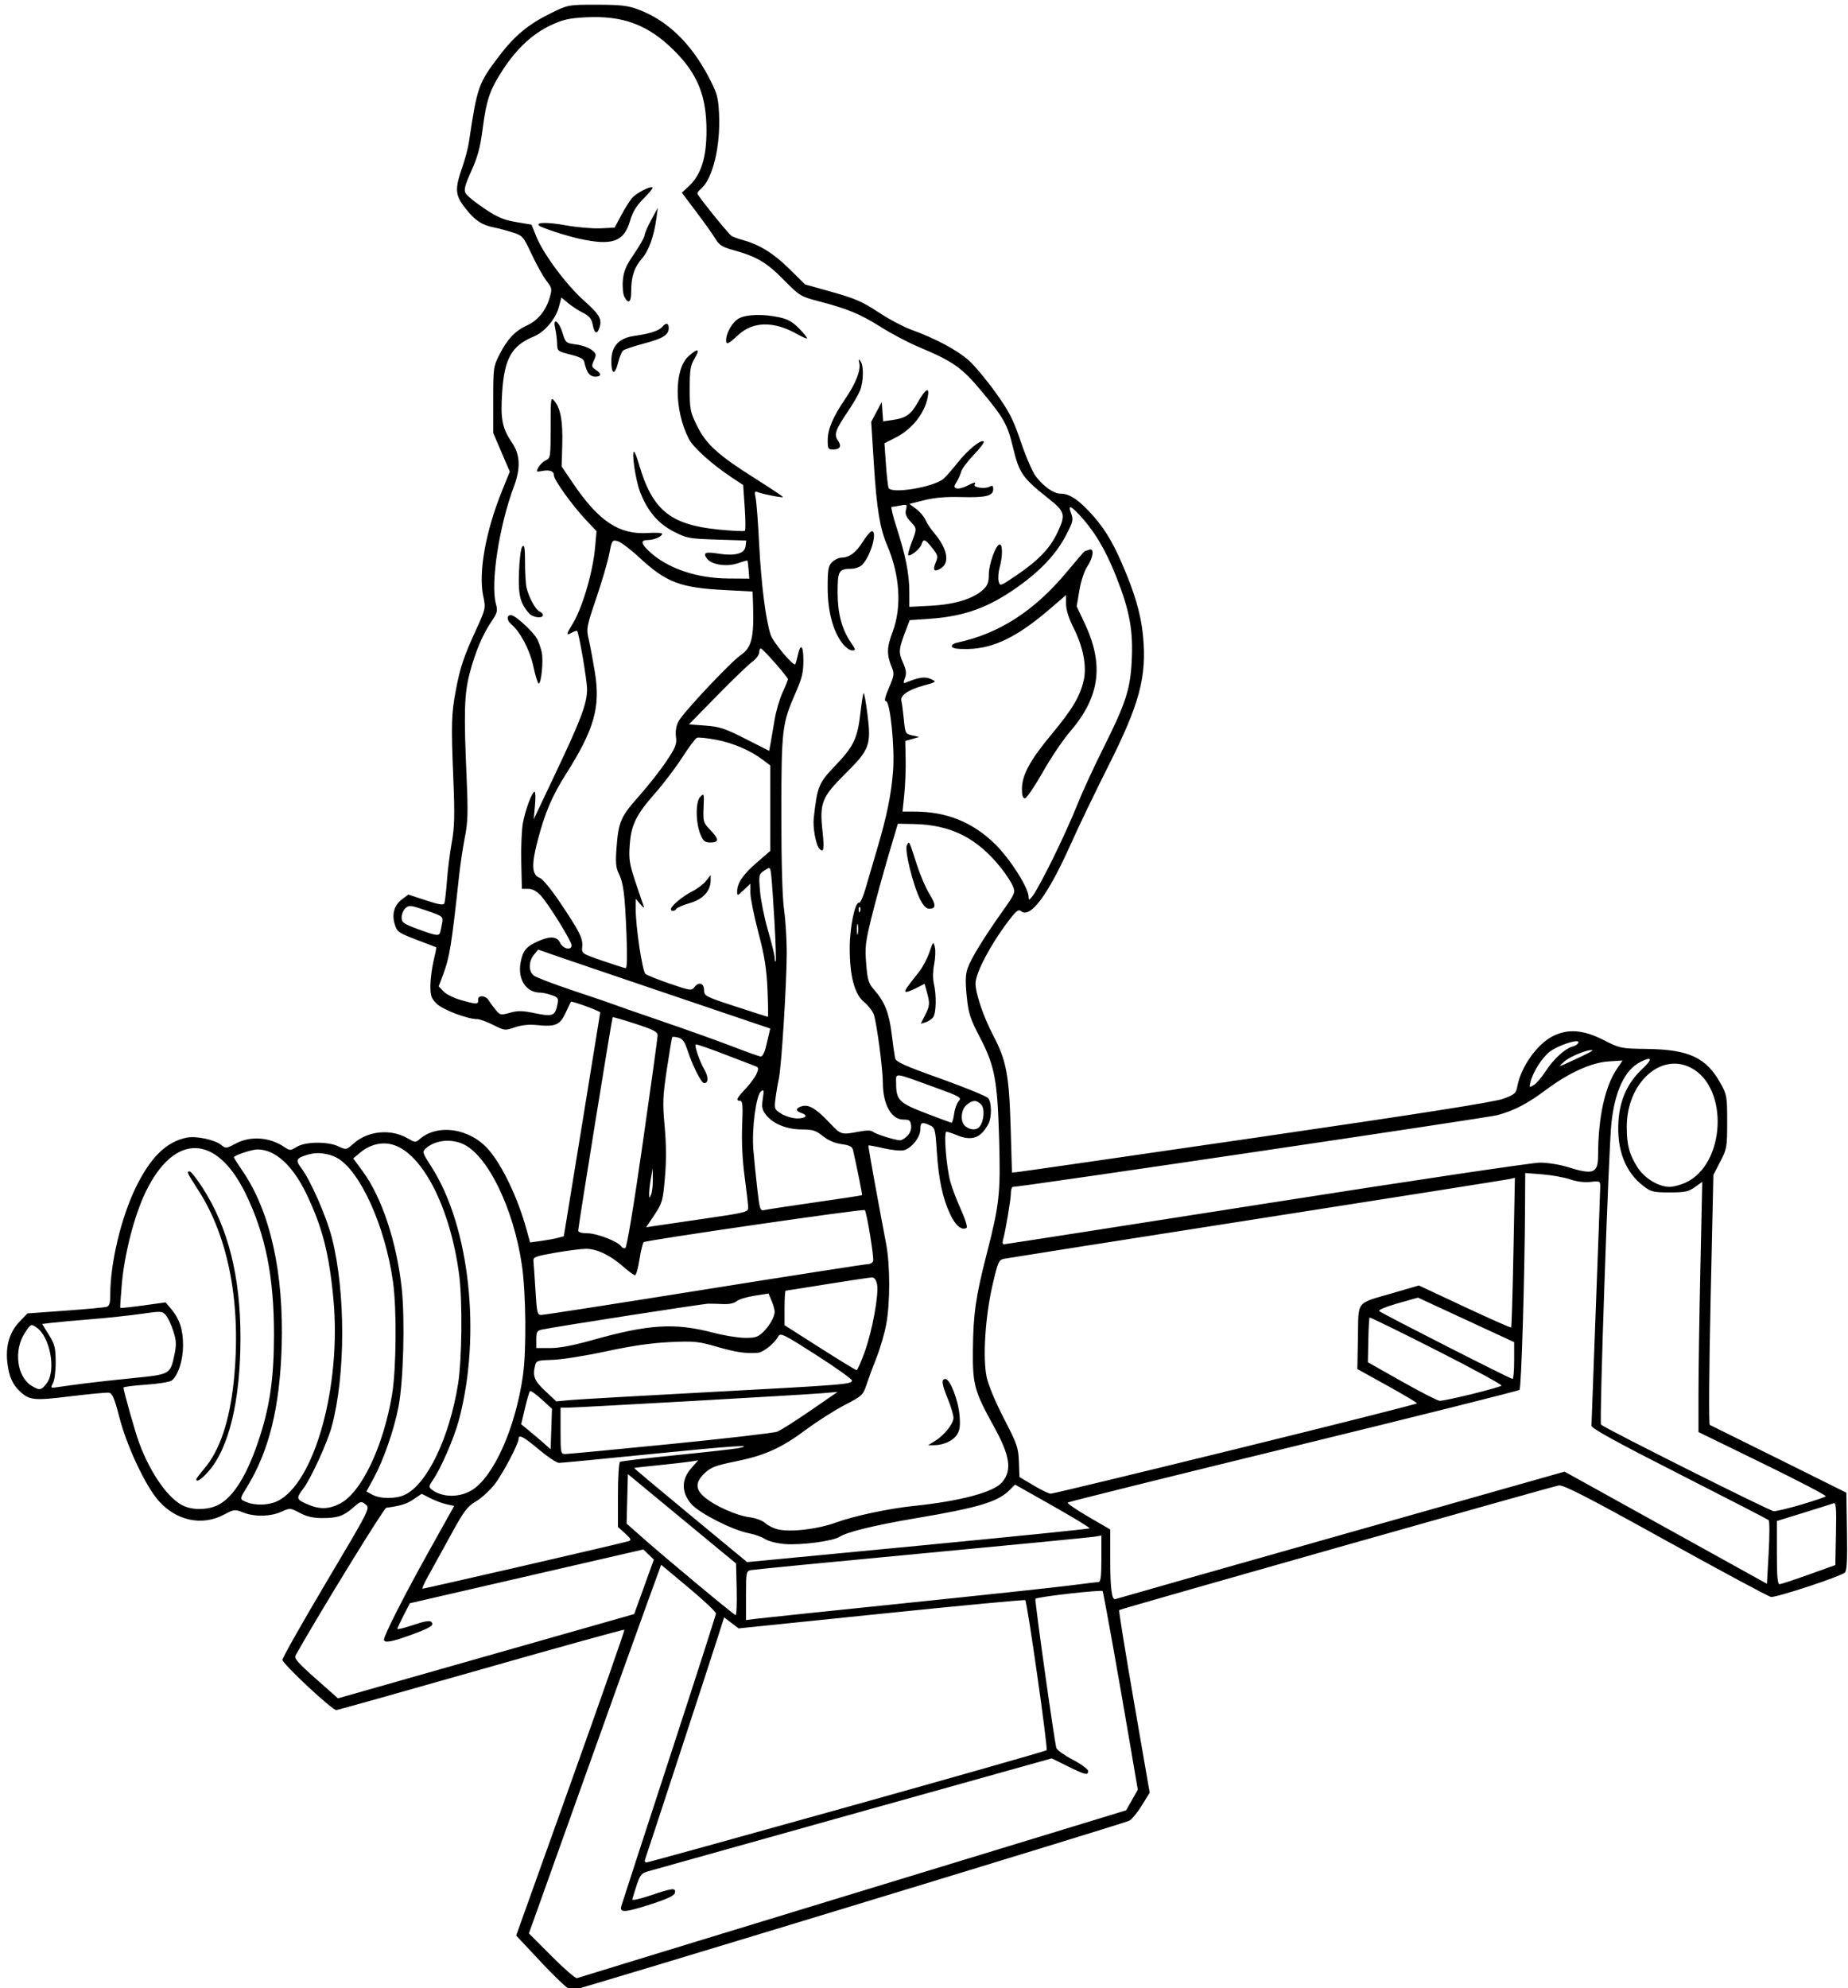 <svg xmlns="http://www.w3.org/2000/svg" xmlns:svg="http://www.w3.org/2000/svg" id="svg2" width="837.176" height="900.604" version="1.1"><g id="layer1" transform="translate(-2570.217,287.237)"><path style="fill:#000" id="path2994" d="m 2815.731,601.925 -11.68,-12.449 24.713,-69.061 c 13.592,-37.983 24.53,-69.242 24.306,-69.463 -0.224,-0.221 -29.432,7.869 -64.907,17.978 -35.475,10.109 -64.995,18.395 -65.6,18.412 -1.874,0.055 -24.401,-20.976 -24.392,-22.772 0.01,-0.933 8.962,-16.771 19.904,-35.196 19.781,-33.308 19.883,-33.51 17.777,-35.166 -2.018,-1.587 -2.278,-1.526 -5.515,1.317 -4.48,3.933 -7.14,4.849 -14.091,4.849 -4.134,0 -7.042,-0.665 -10.185,-2.33 -4.348,-2.304 -4.445,-2.31 -8.399,-0.526 -4.942,2.229 -12.207,2.358 -17.333,0.307 -3.722,-1.489 -4.061,-1.45 -8.669,1 -9.903,5.265 -21.596,2.782 -29.59,-6.284 -5.937,-6.733 -14.339,-24.578 -17.733,-37.666 -2.294,-8.843 -3.228,-11.056 -4.764,-11.284 -1.051,-0.156 -8.886,0.575 -17.411,1.625 -16.462,2.027 -18.563,1.829 -22.845,-2.158 -3.44,-3.203 -5.036,-6.819 -5.771,-13.078 -0.883,-7.51 1.022,-13.91 5.534,-18.59 l 3.583,-3.717 17,-1.229 c 9.35,-0.676 17.788,-1.449 18.75,-1.716 1.378,-0.384 1.751,-1.589 1.756,-5.67 0.016,-14.154 4.869,-34.585 11.445,-48.183 6.729,-13.913 14.036,-21.065 23.334,-22.838 4.207,-0.802 12.549,0.978 15.399,3.286 2.135,1.729 2.353,1.71 6.66,-0.58 6.738,-3.583 15.436,-2.938 22.155,1.642 2.367,1.613 2.659,1.606 5.5,-0.148 3.897,-2.406 14.061,-2.516 18.906,-0.206 3.455,1.648 3.492,1.64 7.021,-1.458 6.458,-5.67 16.858,-6.588 24.375,-2.153 3.085,1.82 3.626,1.877 5.111,0.533 8.201,-7.422 23.122,-5.198 31.603,4.71 6.294,7.353 13.195,21.922 17.072,36.042 l 1.601,5.831 4.962,-0.682 c 2.729,-0.375 6.169,-1.005 7.644,-1.4 l 2.682,-0.717 8.231,-50.431 c 4.527,-27.737 8.245,-50.66 8.261,-50.94 0.036,-0.613 -12.992,-5.366 -13.297,-4.851 -0.117,0.198 -1.206,2.486 -2.418,5.085 -2.548,5.46 -4.593,6.33 -12.87,5.476 -3.648,-0.376 -6.954,-0.044 -10.047,1.01 -4.502,1.534 -4.731,1.509 -9.824,-1.07 -2.868,-1.452 -6.134,-2.64 -7.259,-2.64 -4.463,0 -15.681,-4.272 -18.425,-7.016 -2.413,-2.412 -2.825,-3.617 -2.795,-8.157 0.02,-2.93 0.676,-8.008 1.458,-11.285 0.782,-3.277 1.329,-6.007 1.214,-6.067 -0.115,-0.06 -4.147,-1.606 -8.961,-3.436 -8.261,-3.14 -8.816,-3.537 -9.873,-7.064 -1.406,-4.692 -0.208,-8.636 3.455,-11.37 l 2.703,-2.018 7.92,2.596 c 6.209,2.036 8.029,2.311 8.427,1.276 0.279,-0.726 0.797,-5.289 1.152,-10.139 0.355,-4.85 1.337,-12.644 2.184,-17.319 1.264,-6.979 1.39,-12.168 0.703,-29 -1.012,-24.807 -0.89,-29.109 1.128,-39.884 1.947,-10.397 3.485,-15.005 9.136,-27.373 4.441,-9.72 4.454,-9.779 3.271,-15.475 -2.21,-10.646 1.119,-29.215 8.516,-47.505 l 3.534,-8.737 -3.751,-8.763 -3.751,-8.763 0,-15 c 0,-14.49 0.096,-15.187 2.822,-20.5 3.626,-7.067 7.131,-10.788 12.405,-13.167 4.947,-2.231 8.579,-6.646 10.322,-12.546 1.177,-3.985 1.097,-4.407 -1.49,-7.798 -1.504,-1.972 -4.501,-7.354 -6.66,-11.961 -3.797,-8.102 -4.08,-8.426 -8.663,-9.882 -2.606,-0.828 -6.313,-1.817 -8.238,-2.197 -5.611,-1.107 -8.723,-3.158 -12.995,-8.563 -4.779,-6.046 -5.006,-8.643 -1.611,-18.463 1.316,-3.808 2.695,-8.949 3.063,-11.424 3.778,-25.386 4.285,-26.832 13.759,-39.281 7.062,-9.28 13.334,-14.447 23.643,-19.477 7.636,-3.727 7.652,-3.729 20.642,-3.714 10.789,0.013 13.966,0.377 18.679,2.143 13.179,4.938 23.898,15.239 31.987,30.74 3.794,7.271 4.264,8.951 4.639,16.616 0.717,14.618 -2.889,29.478 -8.227,33.908 -0.868,0.72 -1.578,1.675 -1.578,2.121 0,0.881 13.763,17.966 15.462,19.194 0.571,0.413 2.838,1.241 5.038,1.841 7.583,2.067 14.021,6.051 21.13,13.075 l 7.13,7.045 12.37,3.479 c 10.333,2.906 13.762,4.403 20.821,9.091 4.648,3.087 11.398,6.675 15,7.972 10.791,3.888 20.861,9.271 26.025,13.915 2.677,2.407 8.155,8.979 12.173,14.604 6.205,8.687 7.922,12.047 11.392,22.3 2.248,6.64 5.27,13.624 6.716,15.52 3.592,4.709 8.143,7.908 11.252,7.908 3.762,0 7.378,2.201 12.6,7.672 6.476,6.784 10.516,13.117 15.109,23.688 5.953,13.701 8.708,23.146 9.666,33.14 1.761,18.365 -1.544,30.701 -15.803,59 -5.82,11.55 -13.483,27.491 -17.029,35.424 -10.207,22.834 -18.246,33.65 -22.43,30.178 -1.179,-0.978 -2.227,-0.152 -5.841,4.603 -7.986,10.507 -14.782,23.441 -14.782,28.134 0,4.57 3.588,15.114 8.03,23.596 5.942,11.348 7.18,17.883 7.872,41.565 l 0.599,20.5 2.5,-0.229 c 1.375,-0.126 50.2,-7.176 108.5,-15.666 74.807,-10.894 107.661,-16.06 111.645,-17.554 5.155,-1.933 5.704,-2.435 6.332,-5.779 1.62,-8.637 8.871,-18.873 15.929,-22.488 6.856,-3.511 13.847,-3.012 23.018,1.643 7.602,3.859 7.839,3.907 19.885,4.079 18.935,0.27 26.751,3.948 33.224,15.634 2.828,5.106 2.968,5.924 2.968,17.359 0,11.486 -0.134,12.258 -3.125,18.034 l -3.125,6.034 -1.25,56.424 c -0.71,32.069 -0.872,56.589 -0.375,56.805 0.481,0.209 14.6,7.203 31.375,15.542 l 30.5,15.161 0.273,17.609 c 0.206,13.326 -0.037,17.854 -1,18.617 -2.424,1.919 -31.282,11.406 -33.445,10.995 -1.195,-0.227 -22.698,-11.781 -47.785,-25.675 -35.718,-19.782 -46.201,-25.166 -48.327,-24.822 -3.084,0.499 -198.48,55.884 -199.151,56.449 -0.24,0.202 2.772,18.894 6.694,41.538 l 7.13,41.17 -3.66,5.93 c -2.013,3.262 -4.575,6.331 -5.694,6.82 -3.873,1.695 -250.888,76.87 -252.584,76.87 -0.936,0 -6.959,-5.602 -13.382,-12.449 z m 140.833,-31.392 123.801,-37.781 2.644,-4.66 2.644,-4.66 -2.845,-16.779 c -5.754,-33.934 -12.647,-72.474 -13.091,-73.192 -0.452,-0.731 -29.553,2.579 -30.436,3.461 -0.433,0.433 8.503,64.118 9.485,67.595 0.255,0.904 3.599,3.291 7.431,5.305 3.832,2.013 6.966,4.311 6.966,5.106 0,2.108 -1.171,1.837 -9.233,-2.131 l -7.266,-3.577 -88,24.6 c -48.4,13.53 -90.327,25.267 -93.171,26.082 -5.54,1.587 -5.078,0.901 -8.842,13.136 -0.212,0.689 3.164,-0.026 8.265,-1.75 10.025,-3.389 11.517,-3.548 11.06,-1.178 -0.236,1.226 -3.276,2.696 -10.323,4.994 -12.247,3.993 -14.891,4.186 -13.967,1.019 0.361,-1.238 10.133,-31.265 21.716,-66.728 11.583,-35.463 21.106,-65.06 21.161,-65.772 0.055,-0.712 -5.509,-5.973 -12.366,-11.691 l -12.466,-10.397 -6.609,18.169 c -3.635,9.993 -17.114,47.559 -29.954,83.481 l -23.346,65.312 10.316,10.351 c 5.674,5.693 10.836,10.152 11.47,9.908 0.635,-0.244 56.865,-17.444 124.956,-38.224 z m -2.676,-39.25 c 49.376,-13.8 90.085,-25.388 90.464,-25.75 0.695,-0.665 -8.754,-67.057 -9.675,-67.978 -0.273,-0.273 -29.603,2.494 -65.18,6.147 l -64.684,6.643 -3.275,-2.498 -3.275,-2.498 -3.116,9.762 c -3.244,10.164 -31.943,97.822 -32.743,100.012 -0.251,0.688 0.03,1.25 0.625,1.25 0.595,0 41.481,-11.291 90.857,-25.091 z m -100.796,-86.169 4.429,-1.267 4.451,-12.333 4.451,-12.333 -2.38,-2.295 -2.38,-2.295 -52.875,12.178 -52.875,12.178 -2.828,5.464 c -1.556,3.005 -2.849,5.775 -2.875,6.155 -0.026,0.38 3.19,-0.411 7.146,-1.756 4.826,-1.641 7.525,-2.115 8.2,-1.44 1.542,1.542 -0.066,2.58 -9.212,5.945 -8.516,3.134 -12.182,3.775 -12.182,2.131 0,-1.945 9.355,-20.354 20.364,-40.071 l 11.446,-20.5 -3.421,-0.738 c -1.881,-0.406 -5.195,-1.643 -7.363,-2.749 l -3.942,-2.011 -3.643,2.472 c -3.157,2.142 -5.966,3.014 -12.396,3.847 -1.073,0.139 -29.925,47.08 -41.086,66.845 -0.764,1.352 0.958,3.347 9.129,10.574 l 10.07,8.907 62.67,-17.821 c 34.468,-9.802 64.663,-18.391 67.099,-19.088 z m 127.625,-6.245 c 34.68,-3.57 68.176,-7.167 74.436,-7.993 6.26,-0.826 11.973,-1.501 12.696,-1.501 1.002,0 1.314,-2.504 1.314,-10.545 l 0,-10.545 -3.25,0.541 c -1.788,0.297 -37,3.713 -78.25,7.591 -41.25,3.878 -76.013,7.263 -77.25,7.524 -2.169,0.457 -2.25,0.87 -2.25,11.548 l 0,11.075 4.75,-0.601 c 2.612,-0.33 33.124,-3.522 67.804,-7.093 z m -76.772,-6.207 -0.282,-11.713 -24.5,-20.242 -24.5,-20.242 -0.291,11.205 -0.291,11.205 6.202,5.5 c 11.018,9.771 42.355,35.857 43.161,35.93 0.43,0.039 0.655,-5.2 0.5,-11.642 z m 273.887,-24.671 101.169,-28.655 45.831,25.403 45.831,25.403 0.792,-14.042 c 0.435,-7.723 0.435,-14.368 0,-14.767 -0.435,-0.399 -18.679,-9.814 -40.542,-20.923 -28.498,-14.48 -39.746,-20.67 -39.735,-21.866 0.01,-0.918 0.901,-25.069 1.985,-53.669 1.084,-28.6 1.977,-53.182 1.985,-54.627 0.014,-2.517 -0.171,-2.606 -4.406,-2.129 -2.744,0.309 -6.252,-0.131 -9.25,-1.161 -2.656,-0.913 -8.317,-1.934 -12.579,-2.269 l -7.75,-0.61 -0.067,13.898 c -0.159,32.859 -1.671,83.532 -2.515,84.32 -0.505,0.471 -46.593,12.009 -102.418,25.639 -55.825,13.63 -101.83,25.057 -102.232,25.393 -0.403,0.336 3.76,3.219 9.25,6.408 l 9.982,5.797 0,12.795 c 0,14.034 0.68,19.378 2.386,18.736 0.613,-0.231 46.64,-13.314 102.283,-29.074 z m -369.834,13.869 c 25.116,-5.783 46.34,-10.765 47.165,-11.071 1.155,-0.428 0.753,-1.226 -1.75,-3.471 l -3.25,-2.915 0,-14.455 c 0,-7.95 0.423,-14.716 0.94,-15.036 0.517,-0.319 12.104,-1.702 25.75,-3.071 13.646,-1.37 26.16,-2.777 27.81,-3.128 8.366,-1.779 -2.909,-1.022 -39.205,2.632 -22.014,2.216 -40.903,4.03 -41.975,4.03 -1.072,0 -5.157,-2.7 -9.077,-6 -6.937,-5.839 -9.243,-7.08 -9.243,-4.972 0,2.332 -7.294,16.164 -10.989,20.838 -2.186,2.765 -5.981,6.203 -8.433,7.641 -3.905,2.288 -5.356,4.255 -11.662,15.803 -3.961,7.254 -8.531,15.552 -10.155,18.44 -1.624,2.888 -2.646,5.25 -2.272,5.25 0.374,0 21.23,-4.732 46.346,-10.515 z m 581.665,4.099 12,-4.306 0.278,-14.257 c 0.228,-11.659 0.032,-14.162 -1.075,-13.738 -0.745,0.286 -6.832,2.214 -13.528,4.285 l -12.175,3.765 0,14.333 c 0,10.829 0.306,14.319 1.25,14.278 0.688,-0.03 6.65,-1.993 13.25,-4.361 z m -403.644,-13.03 c 42.546,-4.087 77.565,-7.641 77.82,-7.896 0.256,-0.256 -7.24,-4.821 -16.657,-10.146 l -17.121,-9.682 -2.498,2.499 c -5.33,5.33 -14.004,7.942 -42.104,12.679 -18.831,3.174 -31.461,6.242 -34.893,8.475 -3.001,1.952 -17.502,3.865 -24.839,3.276 -3.498,-0.281 -7.426,-1.276 -8.934,-2.264 -1.48,-0.97 -4.754,-2.148 -7.277,-2.62 -7.343,-1.372 -22.402,-9.005 -26.103,-13.232 -4.551,-5.197 -4.58,-11.058 -0.078,-16.185 l 3.172,-3.612 -3.422,0.551 c -1.882,0.303 -8.364,1.043 -14.406,1.645 -6.041,0.602 -11.069,1.179 -11.173,1.283 -0.104,0.104 11.364,9.727 25.484,21.385 14.12,11.658 25.673,21.214 25.673,21.236 0,0.022 34.81,-3.304 77.356,-7.392 z M 2949.01,402.37 c 8.124,-2.965 23.82,-6.308 35.153,-7.487 21.269,-2.212 36.289,-6.242 40.044,-10.744 4.605,-5.52 3.605,-11.977 -3.976,-25.668 -8.538,-15.419 -9.427,-18.684 -9.278,-34.04 0.161,-16.527 1.275,-24.329 6.222,-43.558 5.804,-22.564 6.351,-27.561 5.669,-51.767 -0.762,-27.016 -1.964,-33.474 -8.616,-46.276 -4.575,-8.806 -5.277,-10.984 -6.071,-18.834 -0.674,-6.665 -0.573,-9.818 0.404,-12.655 1.487,-4.315 7.232,-13.693 15.827,-25.834 5.659,-7.994 5.866,-8.499 4.671,-11.384 -0.688,-1.66 -2.991,-5.221 -5.119,-7.913 -10.983,-13.895 -22.828,-19.884 -39.962,-20.206 l -7.033,-0.132 -4.426,15 c -2.434,8.25 -5.813,20.621 -7.509,27.492 -2.725,11.042 -3.003,13.473 -2.397,20.945 0.601,7.406 1.049,8.867 3.612,11.786 4.757,5.418 6.757,10.434 7.923,19.874 0.605,4.896 1.3,9.858 1.545,11.027 0.369,1.762 3.899,3.361 20.707,9.379 11.144,3.99 20.825,7.958 21.513,8.817 1.556,1.944 1.628,8.578 0.125,11.496 -3.404,6.609 -7.566,8.094 -14.529,5.184 -1.975,-0.825 -4.026,-1.5 -4.558,-1.5 -1.322,0 -0.039,16.069 1.817,22.766 0.803,2.896 2.991,8.626 4.862,12.731 1.896,4.161 2.984,7.723 2.458,8.048 -2.159,1.334 -4.985,-0.978 -7.378,-6.036 -3.448,-7.288 -5.292,-15.929 -6.117,-28.658 -0.647,-9.976 -0.843,-10.718 -3.107,-11.75 -3.644,-1.66 -4.323,-1.374 -4.323,1.822 0,3.533 -4.018,8.613 -7.503,9.488 -1.38,0.346 -5.497,-0.063 -9.15,-0.911 -3.653,-0.847 -6.747,-1.419 -6.877,-1.27 -0.203,0.232 2.928,17.657 8.045,44.77 1.791,9.489 1.818,26.271 0.059,36 -0.746,4.125 -2.693,10.875 -4.328,15 -1.635,4.125 -3.713,9.75 -4.62,12.5 -1.582,4.8 -1.98,5.173 -9.964,9.327 -4.574,2.38 -12.389,7.356 -17.366,11.058 -11.351,8.442 -18.736,11.773 -32.11,14.479 -8.862,1.793 -11.086,2.636 -13.87,5.254 -4.328,4.07 -4.348,7.332 -0.066,10.953 4.626,3.912 14.446,8.295 20.273,9.049 2.795,0.362 5.935,1.512 7.162,2.625 1.202,1.09 3.677,2.359 5.5,2.82 5.754,1.456 18.185,0.025 26.663,-3.068 z m 44.695,-36.859 c 4.226,-2.577 8.457,-7.851 8.457,-10.541 0,-1.238 -1.125,-5.02 -2.5,-8.403 -2.835,-6.976 -3.106,-9.192 -1.123,-9.192 2.09,0 5.832,9.73 6.383,16.595 0.374,4.657 0.09,6.704 -1.201,8.676 -1.8,2.748 -6.191,4.732 -10.458,4.726 l -2.601,-0.004 3.043,-1.855 z m -4.455,-192.809 c 2.198,-4.31 2.289,-5.432 0.861,-10.575 l -1.04,-3.747 -4.051,2.067 c -2.228,1.137 -4.285,1.832 -4.572,1.545 -0.51,-0.51 0.165,-1.507 6.147,-9.074 1.612,-2.04 3.716,-6.024 4.674,-8.855 1.662,-4.908 1.774,-5.017 2.44,-2.364 0.384,1.53 0.25,5.049 -0.298,7.819 -0.588,2.971 -0.647,6.538 -0.146,8.696 1.26,5.422 1.074,13.553 -0.352,15.367 -0.688,0.875 -2.223,1.878 -3.412,2.231 l -2.162,0.641 1.912,-3.751 z m -2.095,-52.342 c -3.255,-6.381 -7.277,-22.657 -6.112,-24.733 1.142,-2.034 0.828,-2.654 4.674,9.247 1.422,4.4 3.914,10.162 5.54,12.805 3.098,5.038 3.065,6.695 -0.134,6.695 -1.235,0 -2.652,-1.433 -3.968,-4.014 z m 399.082,273.919 c 5.734,-1.702 10.725,-3.389 11.092,-3.75 0.367,-0.361 -12.458,-7.058 -28.5,-14.882 l -29.167,-14.227 0,-17.273 c 0,-9.5 0.383,-34.999 0.852,-56.664 l 0.852,-39.391 -3.352,2.39 c -2.87,2.047 -4.513,2.39 -11.43,2.39 -7.361,0 -8.413,-0.256 -11.855,-2.881 -8.287,-6.321 -12.199,-16.566 -11.305,-29.607 0.662,-9.666 4.178,-17.279 10.871,-23.539 4.798,-4.488 4.334,-5.8 -1.063,-3.008 -7.001,3.621 -11.484,13.183 -13.033,27.804 -1.265,11.941 -5.525,135.576 -4.699,136.402 1.625,1.625 76.419,39.113 78.238,39.214 1.141,0.064 6.766,-1.277 12.5,-2.979 z m -717.149,0.132 c 7.12,-3.632 13.455,-14.094 18.955,-31.301 4.562,-14.275 6.265,-26.656 6.291,-45.737 0.035,-26.058 -3.799,-45.268 -12.71,-63.686 -13.282,-27.453 -32.414,-27.889 -45.412,-1.035 -5.105,10.547 -9.576,27.817 -10.807,41.742 -0.509,5.763 -0.826,10.613 -0.703,10.777 0.123,0.164 4.794,-0.33 10.38,-1.098 l 10.157,-1.397 2.498,2.969 c 3.871,4.601 5.426,9.378 5.402,16.6 -0.022,6.72 -2.175,13.399 -5.098,15.817 -0.791,0.654 -6.037,1.506 -11.659,1.893 -5.622,0.387 -10.22,0.977 -10.219,1.311 0.01,1.551 5.289,20.203 7.111,25.107 5.2,13.997 13.425,25.586 20.277,28.568 4.494,1.956 11.104,1.731 15.536,-0.53 z m -9.926,-11.629 c 0,-0.325 1.588,-2.446 3.528,-4.713 7.059,-8.247 11.568,-21.612 13.438,-39.827 3.501,-34.12 -2.16,-64.702 -15.953,-86.172 -5.397,-8.402 -5.532,-8.696 -3.993,-8.696 0.561,0 3.115,3.238 5.675,7.196 11.662,18.028 17.304,40.222 17.304,68.067 0,28.667 -5.266,50.384 -14.766,60.9 -3.155,3.492 -5.234,4.781 -5.234,3.246 z m 65.075,11.035 c 9.663,-4.934 19.619,-25.749 23.574,-49.288 1.949,-11.6 2.186,-38.735 0.446,-51.156 -3.55,-25.346 -15.009,-50.602 -25.509,-56.221 -3.693,-1.977 -8.626,-2.606 -12.385,-1.58 -5.965,1.628 -6.506,2.535 -3.702,6.211 4.218,5.53 11.503,22.144 13.95,31.813 6.213,24.549 6.174,61.969 -0.089,85.237 -1.96,7.281 -9.459,23.671 -12.887,28.165 -3.2,4.195 -3.124,4.844 0.777,6.663 6.172,2.878 10.414,2.92 15.825,0.157 z m -28.443,-1.074 c 16.922,-8.03 29.201,-52.349 25.441,-91.821 -1.958,-20.556 -5.004,-32.382 -12.198,-47.361 -6.196,-12.901 -14.089,-20.102 -22.105,-20.166 -2.566,-0.021 -10.77,2.72 -10.77,3.598 0,0.222 1.788,3.022 3.973,6.223 12.54,18.372 18.729,46.254 17.681,79.657 -0.865,27.56 -5.76,47.266 -15.79,63.568 -3.382,5.496 -3.384,5.402 0.173,6.822 3.79,1.513 9.796,1.283 13.595,-0.52 z m 57.824,-2.917 c 10.099,-4.792 20.176,-25.759 24.099,-50.141 1.783,-11.082 2.062,-37.454 0.522,-49.354 -3.911,-30.221 -16.484,-55.004 -29.952,-59.039 -5.022,-1.505 -10.479,-0.176 -15.04,3.661 l -3.003,2.527 4.287,5.823 c 8.592,11.672 15.37,31.961 17.662,52.869 1.555,14.186 0.772,42.602 -1.487,54.014 -2.082,10.516 -6.728,23.876 -11.1,31.919 l -3.388,6.233 2.722,1.477 c 3.576,1.941 10.6,1.946 14.678,0.011 z m 30.116,-1.943 c 9.977,-5.847 20.036,-28.269 23.397,-52.155 1.621,-11.522 1.366,-37.321 -0.495,-49.989 -3.815,-25.966 -15.753,-50.243 -27.024,-54.952 -5.691,-2.378 -12.54,-1.454 -16.623,2.241 -1.552,1.405 -1.358,2.009 2.626,8.18 17.386,26.931 22.757,76.122 12.522,114.664 -2.197,8.271 -8.321,22.368 -11.905,27.401 -1.643,2.307 -1.792,3.086 -0.755,3.946 4.564,3.788 12.437,4.074 18.257,0.663 z m 346.178,-18.713 c 45.237,-11.119 82.25,-20.463 82.25,-20.764 0,-0.301 -6.085,-3.919 -13.523,-8.041 l -13.523,-7.493 0.273,-14.488 c 0.319,-16.955 -1.347,-14.918 16.443,-20.108 l 11.17,-3.259 20.721,9.703 c 11.397,5.337 20.885,9.539 21.085,9.339 0.2,-0.2 0.66,-15.539 1.022,-34.085 l 0.658,-33.722 -2.413,0.562 c -1.327,0.309 -52.813,8.441 -114.413,18.071 -61.6,9.63 -113.162,17.748 -114.581,18.04 -2.383,0.491 -2.782,1.39 -5.197,11.739 -3.331,14.268 -4.541,33.134 -2.686,41.874 0.776,3.659 3.987,11.356 7.828,18.769 5.968,11.516 6.533,13.146 6.769,19.519 l 0.257,6.953 6.306,3.759 c 3.468,2.067 6.981,3.779 7.806,3.804 0.825,0.025 38.513,-9.052 83.75,-20.172 z m -255.892,-2.335 c 25.103,-2.496 46.861,-5.018 48.351,-5.605 1.49,-0.587 8.24,-4.875 15,-9.529 l 12.29,-8.462 -7,0.597 c -8.459,0.721 -111.202,6.536 -115.479,6.536 l -3.021,0 0,10.5 c 0,10.013 0.098,10.5 2.108,10.5 1.16,0 22.647,-2.042 47.75,-4.537 z m -58.433,-20.246 c -2.58,-2.356 -4.957,-4.018 -5.282,-3.693 -0.325,0.324 -1.352,3.827 -2.284,7.783 l -1.694,7.193 3.658,3 c 2.012,1.65 5.012,4.202 6.667,5.672 l 3.009,2.672 0.308,-9.172 0.308,-9.172 -4.692,-4.283 z m 75.575,-3.251 c 62.182,-3.326 65.003,-3.555 64.993,-5.277 0,-0.654 -7.275,-5.843 -16.158,-11.532 -14.68,-9.401 -16.244,-10.175 -17.172,-8.5 -1.895,3.42 -6.857,7.342 -9.519,7.523 -5.385,0.366 -9.866,-0.32 -18.577,-2.846 -8.122,-2.354 -10.029,-2.539 -21,-2.035 -8.387,0.386 -17.251,1.672 -29.067,4.217 -9.35,2.014 -20.239,3.735 -24.198,3.823 -6.278,0.14 -7.267,0.416 -7.736,2.161 -1.37,5.087 -0.569,7.223 4.472,11.939 l 5.038,4.712 6.212,-0.581 c 3.417,-0.32 31.637,-1.941 62.712,-3.604 z m 345.776,0.895 c 6.998,-1.726 13.071,-3.446 13.495,-3.821 0.424,-0.375 -12.768,-7.558 -29.315,-15.962 -16.548,-8.404 -30.254,-15.113 -30.458,-14.909 -0.204,0.204 -0.462,4.846 -0.572,10.316 l -0.201,9.944 15.387,8.693 c 8.463,4.781 16.187,8.734 17.164,8.786 0.977,0.051 7.502,-1.319 14.5,-3.046 z m -645.483,-5.051 c 4.317,-5.783 1.377,-21.175 -4.821,-25.236 -2.37,-1.553 -2.496,-1.493 -5.072,2.399 -5.235,7.911 -3.746,20.017 2.965,24.109 3.695,2.253 4.392,2.125 6.928,-1.271 z m 17.207,0.199 c 4.4,-0.565 14.457,-1.674 22.35,-2.464 16.302,-1.631 16.343,-1.655 18.222,-10.509 0.971,-4.578 0.893,-6.308 -0.482,-10.672 -0.903,-2.865 -2.417,-6.111 -3.365,-7.213 -1.661,-1.933 -2.067,-1.956 -11.223,-0.638 -5.225,0.752 -15.575,1.856 -23,2.454 -7.425,0.598 -15.38,1.323 -17.677,1.61 l -4.177,0.523 3.042,4.893 c 2.647,4.259 3.048,5.842 3.089,12.214 0.026,4.044 -0.513,8.368 -1.204,9.66 -1.23,2.298 -1.184,2.329 2.589,1.754 2.112,-0.322 7.44,-1.047 11.84,-1.613 z m 647.5,-10.348 0,-8.339 -21.779,-10.085 -21.779,-10.085 -9.236,2.609 c -5.21,1.472 -8.858,2.987 -8.369,3.476 1.033,1.033 59.328,30.688 60.412,30.732 0.412,0.017 0.75,-3.722 0.75,-8.309 z m -294.22,-3.911 c 3.477,-9.661 6.49,-26.152 5.595,-30.624 -0.393,-1.965 -1.228,-3.124 -2.25,-3.12 -0.894,0.003 -9.95,1.351 -20.125,2.995 -10.175,1.644 -18.731,2.992 -19.013,2.995 -0.282,0.003 -0.513,3.525 -0.513,7.826 l 0,7.821 15.973,10.179 c 8.785,5.598 16.286,10.179 16.669,10.179 0.383,0 2.032,-3.712 3.665,-8.25 z m -123.73,-5.264 c 25.779,-7.279 37.649,-8.03 54.95,-3.474 4.675,1.231 11.056,2.29 14.181,2.353 4.764,0.096 6.111,-0.287 8.345,-2.375 2.991,-2.795 5.474,-7.091 5.474,-9.472 0,-0.87 -0.623,-3.073 -1.385,-4.897 l -1.385,-3.315 -6.365,0.986 c -3.501,0.543 -7.143,1.66 -8.094,2.483 -1.055,0.913 -3.394,1.42 -6,1.301 -2.349,-0.108 -5.396,-0.19 -6.771,-0.183 -2.266,0.011 -68.718,10.338 -75.25,11.694 -2.435,0.506 -2.75,1.02 -2.75,4.491 l 0,3.921 6.302,0 c 4.18,0 10.494,-1.183 18.748,-3.514 z m 51.166,-22.986 c 39.559,-6.325 72.807,-11.5 73.886,-11.5 1.079,0 2.201,-0.626 2.495,-1.391 0.517,-1.349 -2.894,-22.239 -3.775,-23.121 -0.634,-0.633 -99.162,13.666 -100.146,14.534 -0.454,0.4 -1.321,3.934 -1.928,7.853 -0.607,3.919 -1.516,7.125 -2.022,7.125 -0.505,0 -2.94,-1.779 -5.41,-3.953 -5.851,-5.15 -11.983,-8.057 -16.881,-8.004 -2.164,0.024 -8.434,0.83 -13.934,1.791 -8.832,1.544 -9.974,1.977 -9.779,3.707 0.121,1.077 0.527,7.021 0.902,13.209 0.627,10.343 0.843,11.25 2.675,11.25 1.096,0 34.359,-5.175 73.918,-11.5 z m -28.021,-66.076 c 3.705,-25.808 6.752,-47.84 6.771,-48.961 0.029,-1.704 -1.612,-2.577 -10.042,-5.34 -5.542,-1.817 -10.191,-3.15 -10.33,-2.963 -0.339,0.456 -15.608,94.995 -15.6,96.59 0,0.801 1.532,1.254 4.256,1.26 4.263,0.01 13.872,3.761 15.219,5.94 0.393,0.636 1.226,0.985 1.852,0.776 0.693,-0.231 3.768,-18.7 7.874,-47.303 z m 282.449,27.079 c 64.821,-10.174 120.629,-18.499 124.017,-18.5 3.389,-10e-4 9.014,0.892 12.5,1.985 11.794,3.697 13.833,2.911 13.856,-5.344 0.048,-17.192 3.094,-31.108 8.578,-39.188 l 2.507,-3.695 -6.329,0.403 c -7.743,0.493 -18.027,5.15 -28.274,12.804 -8.557,6.392 -14.5,9.487 -22.158,11.538 -4.559,1.221 -215.76,32.495 -219.449,32.495 -0.491,0 -0.893,1.3 -0.893,2.89 0,2.754 -2.525,17.666 -3.618,21.36 -0.284,0.963 -0.085,1.75 0.444,1.75 0.529,0 53.996,-8.324 118.817,-18.498 z m -254.394,6.879 c 18.336,-2.65 19.75,-3.001 19.75,-4.909 0,-1.131 -0.719,-7.437 -1.599,-14.014 -1.031,-7.71 -1.433,-15.956 -1.132,-23.208 0.377,-9.078 0.203,-11.25 -0.901,-11.25 -2.154,0 -1.649,-1.127 2.448,-5.462 2.099,-2.221 4.346,-5.291 4.994,-6.822 1.012,-2.392 0.933,-2.872 -0.566,-3.413 -0.959,-0.346 -7.343,-2.794 -14.187,-5.44 -6.844,-2.646 -12.626,-4.628 -12.85,-4.404 -0.633,0.633 1.8,7.67 3.954,11.435 1.916,3.349 1.865,6.105 -0.113,6.105 -1.261,0 -5.203,-7.763 -7.491,-14.751 -1.323,-4.04 -2.288,-5.394 -4.185,-5.87 -1.356,-0.34 -2.605,-0.452 -2.776,-0.249 -0.17,0.204 -1.26,6.698 -2.421,14.432 -1.879,12.512 -1.991,15.378 -1.016,26 0.747,8.144 0.788,15.505 0.128,23.161 -0.911,10.565 -1.188,11.555 -4.736,16.898 l -3.768,5.676 3.359,-0.531 c 1.847,-0.292 12.246,-1.815 23.109,-3.384 z m 50.175,-7.403 c 11.509,-1.647 21.027,-3.104 21.151,-3.237 0.187,-0.2 -2.116,-11.721 -4.067,-20.354 -0.375,-1.658 -1.497,-2.252 -5.215,-2.761 -3.064,-0.42 -6.051,-1.705 -8.457,-3.638 -3.159,-2.539 -4.593,-2.992 -9.528,-3.011 -6.852,-0.026 -13.011,-2.513 -16.172,-6.531 -1.851,-2.353 -2.096,-3.539 -1.521,-7.373 0.609,-4.058 0.512,-4.425 -0.868,-3.28 -2.178,1.808 -4.149,16.89 -3.418,26.161 0.327,4.15 1.125,12.15 1.772,17.779 1.109,9.64 1.299,10.205 3.288,9.737 1.161,-0.273 11.527,-1.845 23.035,-3.492 z m -73.62,-10.479 -0.055,-5 -0.801,4.5 c -0.44,2.475 -0.802,5.625 -0.804,7 0,2.278 0.072,2.322 0.856,0.5 0.473,-1.1 0.835,-4.25 0.804,-7 z m 467.766,1.607 c 18.228,-8.279 19.845,-43.223 2.411,-52.116 -13.738,-7.009 -28.993,7.099 -28.976,26.797 0.01,8.244 1.117,12.438 4.853,18.329 3.179,5.013 9.596,8.896 14.641,8.861 1.65,-0.012 4.832,-0.853 7.071,-1.87 z m -352.51,-21.168 c 1.303,-1.303 1.946,-3.049 1.75,-4.75 -0.267,-2.314 -0.772,-2.689 -3.618,-2.689 -5.335,0 -9.193,-6.992 -9.193,-16.658 0,-6.434 -2.869,-27.871 -4.167,-31.134 -0.611,-1.535 -2.584,-4.01 -4.385,-5.5 -4.28,-3.54 -6.449,-11.709 -6.449,-24.287 0,-9.494 2.364,-21.027 4.23,-20.631 0.544,0.115 1.773,-2.49 2.731,-5.79 0.958,-3.3 3.351,-11.438 5.316,-18.084 4.561,-15.424 6.525,-24.996 7.362,-35.881 0.818,-10.644 -1.319,-31.535 -3.226,-31.535 -0.868,0 -0.445,-1.896 1.356,-6.069 2.364,-5.478 2.49,-6.378 1.3,-9.25 -2.39,-5.765 -2.32,-8.966 0.351,-16.061 4.236,-11.255 3.317,-25.74 -2.495,-39.298 -3.263,-7.612 -4.714,-16.53 -5.998,-36.859 l -1.2,-19.005 2.388,-4.48 2.387,-4.48 0.314,4.373 0.314,4.373 3.687,-0.522 c 6.693,-0.948 8.794,-2.367 12.056,-8.147 3.536,-6.266 5.396,-7.236 4.463,-2.328 -1.409,7.412 -7.122,14.596 -14.634,18.403 l -4.981,2.524 0.659,9.376 c 0.362,5.157 0.907,10.021 1.21,10.81 1.115,2.906 20.535,-0.307 24.914,-4.121 1.1,-0.958 3.945,-4.204 6.321,-7.212 4.589,-5.809 10.732,-10.81 11.874,-9.668 0.378,0.378 -1.601,3.039 -4.399,5.913 -2.797,2.874 -5.405,6.35 -5.796,7.725 -0.39,1.375 -1.353,3.521 -2.14,4.768 -1.243,1.97 -1.241,2.341 0.014,2.822 0.794,0.305 2.813,-0.153 4.485,-1.018 3.439,-1.779 4.508,-1.976 3.711,-0.687 -0.799,1.293 4.603,2.092 6.669,0.986 1.416,-0.758 1.761,-0.539 1.761,1.118 0,3.041 -3.408,3.872 -14.585,3.555 -6.813,-0.193 -12.022,0.247 -16.654,1.407 l -6.739,1.688 3.042,2.249 c 1.673,1.237 3.563,3.455 4.199,4.93 0.636,1.475 2.445,4.196 4.019,6.047 6.152,7.237 7.203,13.733 2.621,16.186 -2.811,1.504 -3.411,0.59 -1.943,-2.955 1.118,-2.699 0.972,-3.289 -1.615,-6.532 -3.28,-4.111 -3.967,-4.329 -4.853,-1.538 -0.643,2.027 -5.159,5.639 -5.999,4.799 -0.245,-0.245 0.444,-2.786 1.531,-5.646 2.478,-6.521 2.489,-6.334 -0.599,-9.666 -1.919,-2.07 -2.415,-3.417 -1.947,-5.282 0.593,-2.362 0.449,-2.467 -2.55,-1.867 -1.748,0.35 -3.524,0.636 -3.947,0.636 -0.423,0 0.575,4.162 2.218,9.25 4.117,12.751 5.764,21.042 5.784,29.134 l 0.017,6.884 9.75,-0.509 c 10.769,-0.562 19.225,-3.152 23.635,-7.239 2.067,-1.916 2.615,-3.358 2.615,-6.888 0,-4.751 3.234,-13.631 4.965,-13.631 1.343,0 1.317,5.445 -0.049,10.366 -0.591,2.127 -0.803,4.946 -0.472,6.265 0.599,2.385 0.644,2.37 7.829,-2.484 10.274,-6.94 15.469,-12.372 18.95,-19.811 3.634,-7.766 3.25,-9.238 -3.89,-14.898 -12.198,-9.669 -13.576,-11.651 -16.438,-23.632 -2.408,-10.082 -4.154,-13.186 -14.193,-25.226 -8.971,-10.76 -12.796,-13.446 -28.608,-20.094 -4.623,-1.944 -12.273,-5.978 -17,-8.964 -9.326,-5.893 -15,-8.247 -28.094,-11.66 -8.286,-2.159 -8.689,-2.407 -16,-9.817 -7.778,-7.884 -12.299,-10.519 -23.151,-13.495 -4.525,-1.241 -6.036,-2.204 -7.588,-4.833 -1.065,-1.806 -4.953,-7.282 -8.639,-12.168 l -6.702,-8.885 2.936,-2.681 c 5.734,-5.237 8.243,-12.965 8.243,-25.385 0,-15.721 -3.984,-25.645 -14.521,-36.171 -11.791,-11.78 -23.19,-16.086 -40.221,-15.196 -7.49,0.392 -10.33,1.034 -15.723,3.558 -8.229,3.851 -15.38,10.473 -21.694,20.09 -5.99,9.124 -7.528,13.626 -9.279,27.163 -1.04,8.044 -2.24,12.484 -5.06,18.729 -2.923,6.473 -3.478,8.593 -2.655,10.131 0.573,1.07 4.388,4.183 8.478,6.919 5.989,4.006 8.796,5.203 14.42,6.152 l 6.983,1.178 2.208,5.44 c 3.256,8.021 13.712,22.019 21.838,29.234 7.058,6.267 8.142,8.36 6.518,12.593 -0.992,2.585 -2.127,1.814 -2.828,-1.921 -0.517,-2.755 -1.473,-3.92 -4.478,-5.452 -2.101,-1.072 -5.146,-3.064 -6.765,-4.427 l -2.945,-2.478 -1.17,4.374 c -1.427,5.336 -6.455,11.281 -11.192,13.234 -10.176,4.195 -13.439,9.906 -14.475,25.332 -0.812,12.102 0,16.278 4.461,22.821 3.71,5.447 3.972,11.545 0.855,19.875 -6.718,17.946 -10.682,43.886 -8.133,53.225 0.839,3.075 0.602,4.02 -1.952,7.778 -4.068,5.987 -7.41,13.893 -9.932,23.503 -2.459,9.366 -2.708,17.701 -1.412,47.219 0.695,15.832 0.568,20.334 -0.762,27 -0.878,4.4 -2.061,12.275 -2.628,17.5 -3.43,31.602 -4.287,36.918 -7.211,44.733 l -2.029,5.423 2.17,2.309 c 1.193,1.27 4.756,3.035 7.917,3.922 7.226,2.027 7.926,2.015 7.755,-0.137 -0.181,-2.282 3.484,-2.039 4.861,0.323 0.55,0.943 1.944,2.853 3.097,4.244 2.001,2.414 2.298,2.473 6.5,1.297 3.607,-1.009 5.669,-0.966 11.403,0.237 7.891,1.656 9.04,1.202 10.076,-3.982 0.565,-2.822 0.326,-3.207 -2.627,-4.237 -1.786,-0.623 -4.103,-1.132 -5.148,-1.132 -6.431,0 -10.364,-6.074 -8.89,-13.732 1.01,-5.248 2.493,-7.087 7.589,-9.405 5.726,-2.605 8.931,-2.407 10.318,0.637 1.217,2.67 5.182,3.514 5.182,1.102 0,-1.896 -10.514,-18.87 -13.999,-22.602 -1.852,-1.983 -3.774,-3.001 -5.666,-3.001 l -2.863,0 -0.28,-12.25 c -0.154,-6.737 0.196,-14.725 0.778,-17.75 1.179,-6.131 4.136,-13.99 5.265,-13.996 0.404,-0.002 0.478,2.809 0.165,6.246 l -0.569,6.25 10.091,-21.302 c 11.42,-24.107 14.078,-31.207 14.078,-37.616 0,-4.009 -3.675,-25.588 -4.498,-26.413 -0.182,-0.182 -1.269,0.171 -2.416,0.785 -2.654,1.42 -2.62,0.868 0.226,-3.724 4.506,-7.273 9.333,-23.6 10.34,-34.979 l 0.642,-7.248 -4.939,-5.252 c -6.126,-6.513 -14.354,-17.99 -14.354,-20.022 0,-1.957 -1.916,-2.66 -5.422,-1.99 -2.614,0.5 -2.719,0.393 -1.625,-1.653 0.644,-1.203 2.155,-2.638 3.359,-3.189 2.099,-0.961 2.188,-1.573 2.188,-14.995 0,-13.441 0.068,-13.909 1.737,-11.854 2.798,3.446 3.808,9.094 3.527,19.716 l -0.264,9.95 5,7.392 c 11.772,17.404 20.985,23.54 34.091,22.705 3.525,-0.224 6.409,-0.065 6.409,0.354 0,1.225 -3.651,2.833 -6.434,2.833 -3.417,0 -3.235,1.572 0.597,5.152 8.203,7.663 21.385,12.18 35.837,12.281 l 9.5,0.067 -0.323,-3.99 c -0.178,-2.194 -0.42,-4.087 -0.539,-4.206 -0.119,-0.119 -2.119,0.44 -4.444,1.241 -4.943,1.703 -11.854,0.639 -13.884,-2.136 -1.959,-2.679 -0.794,-3.182 5.194,-2.243 7.555,1.185 11.904,-0.002 12.301,-3.356 l 0.305,-2.575 -13.305,-0.428 c -12.593,-0.405 -13.64,-0.599 -19.556,-3.632 -7.123,-3.651 -11.971,-9.393 -15.289,-18.109 -1.974,-5.185 -3.882,-18.066 -2.675,-18.066 0.316,0 1.312,2.541 2.215,5.647 6.032,20.748 14.144,27.423 35.985,29.605 6.299,0.63 11.716,0.881 12.038,0.559 0.322,-0.322 0.273,-5.114 -0.108,-10.65 l -0.693,-10.064 -5.164,-3.429 c -8.991,-5.97 -17.484,-13.606 -19.477,-17.513 -6.653,-13.041 -6.711,-31.497 -0.117,-37.406 4.273,-3.829 5.372,-3.43 2.754,1 -1.891,3.2 -2.216,5.219 -2.216,13.765 0,9.297 0.235,10.494 3.281,16.685 4.142,8.42 9.46,13.252 26.284,23.879 7.143,4.512 12.862,8.327 12.71,8.479 -0.381,0.381 -8.844,-1.249 -11.184,-2.155 -1.722,-0.666 -1.84,-0.404 -1.206,2.679 0.387,1.88 1.114,11.518 1.617,21.418 0.89,17.529 2.93,33.547 5.139,40.368 1.132,3.495 10.46,14.612 11.201,13.349 0.232,-0.395 0.734,-2.175 1.116,-3.956 1.24,-5.78 2.541,-4.619 2.541,2.268 0,5.431 -0.649,8.124 -3.549,14.718 -6.117,13.914 -6.42,16.491 -6.434,54.753 -0.01,22.147 0.435,37.723 1.235,43.5 0.686,4.95 1.23,13.725 1.209,19.5 -0.052,14.312 -2.384,51.42 -3.58,56.979 -0.535,2.487 -1.232,6.632 -1.548,9.212 -0.552,4.499 -0.438,4.775 2.796,6.746 1.854,1.131 5.059,2.057 7.122,2.059 4.017,0.004 5.038,-1.453 1.75,-2.496 -2.748,-0.872 -2.508,-2.334 0.507,-3.091 3.109,-0.78 6.419,1.268 12.544,7.764 4.94,5.239 5.159,5.304 12.958,3.825 3.729,-0.707 5.671,-0.679 6.604,0.095 1.256,1.042 9.473,3.626 12.137,3.817 0.688,0.049 2.177,-0.838 3.311,-1.971 z M 2941.273,97.006 c -1.522,-1.834 -2.888,-9.62 -2.413,-13.75 1.676,-14.575 2.172,-15.767 9.94,-23.897 8.273,-8.659 9.93,-12.219 11.271,-24.207 0.486,-4.347 1.103,-8.122 1.369,-8.389 0.267,-0.267 1.042,3.924 1.722,9.313 1.79,14.176 1.061,16.16 -9.94,27.077 -10.709,10.628 -11.778,13.304 -10.399,26.047 0.905,8.363 0.52,10.302 -1.551,7.806 z m -129.437,-82.391 c -1.61,-7.493 -5.928,-15.718 -10.047,-19.136 -2.05,-1.702 -2.111,-4.105 -0.104,-4.105 1.943,0 10.223,7.596 11.934,10.948 0.717,1.404 1.628,4.061 2.026,5.906 0.808,3.751 -0.208,14.146 -1.383,14.146 -0.417,0 -1.508,-3.491 -2.425,-7.759 z m 139.963,-10.491 c -4.292,-5.658 -6.636,-14.566 -6.636,-25.218 0,-8.198 0.28,-9.811 2,-11.532 1.1,-1.1 3.013,-2.016 4.25,-2.035 3.638,-0.057 6.515,-2.203 9.71,-7.24 1.648,-2.599 3.456,-4.725 4.018,-4.725 2.758,0 -0.529,11.408 -4.403,15.282 -0.945,0.945 -3.148,1.725 -4.896,1.733 -5.623,0.027 -6.18,0.993 -6.169,10.698 0.011,9.574 1.882,16.638 6.027,22.745 2.255,3.323 2.285,3.541 0.484,3.541 -1.056,0 -3.029,-1.462 -4.385,-3.25 z M 2809.938,-9.376 c -4.135,-4.716 -5.002,-8.267 -4.609,-18.883 0.225,-6.071 0.866,-10.8 1.558,-11.492 0.901,-0.901 1.176,0.817 1.176,7.351 0,4.69 0.311,9.82 0.692,11.4 1.065,4.422 4.15,10.06 5.865,10.719 0.848,0.326 1.543,1.056 1.543,1.623 0,1.695 -4.571,1.167 -6.224,-0.719 z m 135.246,-78.5 c 0.026,-5.026 2.316,-10.412 7.959,-18.721 4.794,-7.059 7.087,-12.901 6.36,-16.198 -0.41,-1.858 -0.297,-2.026 0.557,-0.83 1.528,2.139 1.351,9.468 -0.325,13.479 -0.785,1.878 -3.264,6.12 -5.509,9.426 -5.538,8.155 -6.284,10.336 -4.435,12.975 1.831,2.614 1.032,4.12 -2.188,4.12 -2.208,0 -2.439,-0.405 -2.419,-4.25 z m -108.802,-31 c -0.615,-1.238 -1.259,-3.148 -1.432,-4.245 -0.24,-1.522 -1.734,-2.354 -6.301,-3.511 -5.857,-1.483 -5.989,-1.592 -6.063,-5.005 -0.041,-1.919 -0.426,-5.005 -0.856,-6.858 -1.219,-5.263 1.631,-3.487 3.325,2.073 1.355,4.446 1.53,4.595 6.168,5.21 2.626,0.348 5.807,1.47 7.07,2.492 2.087,1.69 2.177,2.118 0.995,4.713 -1.172,2.573 -1.095,2.991 0.786,4.239 2.749,1.825 2.647,3.141 -0.245,3.141 -1.42,0 -2.768,-0.88 -3.449,-2.25 z m 10.78,-4.827 c 0,-6.751 3.426,-10.447 10.587,-11.418 6.672,-0.905 11.014,-2.319 12.455,-4.056 1.673,-2.016 2.958,-1.808 2.958,0.48 0,3.162 -2.448,4.704 -11.198,7.052 -4.566,1.225 -8.815,2.645 -9.441,3.154 -0.626,0.509 -1.645,2.937 -2.264,5.396 -1.505,5.978 -3.097,5.666 -3.097,-0.607 z m 52,-9.455 c 0,-3.36 2.998,-8.416 5.872,-9.901 3.545,-1.833 10.914,-2.02 18.182,-0.461 3.906,0.838 6.1,2.082 9.072,5.144 2.156,2.221 3.753,4.206 3.549,4.41 -0.204,0.204 -2.352,-0.735 -4.773,-2.086 -10.418,-5.815 -19.721,-5.624 -26.408,0.54 -4.636,4.273 -5.494,4.641 -5.494,2.356 z m -46.077,-19.611 c -0.639,-1.193 -0.954,-4.472 -0.711,-7.398 0.349,-4.213 1.363,-6.613 5.114,-12.107 2.573,-3.769 4.699,-7.527 4.723,-8.352 0.025,-0.825 1.384,-3.975 3.021,-7 l 2.977,-5.5 -0.591,4.5 c -1.077,8.195 -3.47,14.946 -6.536,18.438 -3.535,4.026 -4.92,8.194 -4.92,14.805 0,5.078 -1.208,6.105 -3.077,2.613 z m -20.423,-26.331 c -5.977,-1.31 -17.327,-5.02 -18.283,-5.976 -1.524,-1.524 3.958,-1.575 12.086,-0.111 5.095,0.917 12.174,1.531 15.73,1.365 l 6.467,-0.303 3,-5.646 c 1.65,-3.105 3.9,-6.655 5,-7.888 2.039,-2.286 8.341,-5.458 9.178,-4.621 0.254,0.254 -1.572,2.496 -4.058,4.982 -3.284,3.284 -4.962,6.039 -6.135,10.075 -2.771,9.531 -8.051,11.397 -22.985,8.124 z m 181.288,402.224 c 2.069,-2.504 2.487,-8.332 0.723,-10.096 -2.115,-2.115 -3.752,-2.089 -6.46,0.104 -2.819,2.282 -3.116,7.99 -0.516,9.891 2.311,1.69 4.906,1.732 6.253,0.101 z m -11.505,-5.828 c 0.301,-2.243 1.247,-4.851 2.103,-5.797 1.45,-1.602 0.688,-2.034 -11.165,-6.333 -18.832,-6.83 -17.224,-6.68 -17.206,-1.61 0.026,7.493 1.329,8.793 13.497,13.465 6.044,2.32 11.267,4.249 11.607,4.286 0.34,0.037 0.865,-1.768 1.165,-4.011 z m 267.848,-19.145 c 3.617,-5.615 8.947,-10.508 12.387,-11.372 2.236,-0.561 3.573,-2.414 1.732,-2.4 -2.651,0.02 -9.251,2.569 -11.978,4.627 -3.506,2.645 -7.721,9.187 -8.835,13.708 -0.668,2.712 -0.601,2.78 1.476,1.5 1.196,-0.737 3.545,-3.465 5.218,-6.063 z m 21.352,-9.573 c -0.826,-1.018 -9.847,2.471 -12.632,4.887 -3.329,2.887 -3.3,2.881 4.761,-0.843 4.461,-2.061 8.003,-3.881 7.872,-4.043 z m -374.622,-0.955 c 0.516,-2.062 1.202,-4.927 1.524,-6.367 l 0.586,-2.617 -46.236,-15.661 c -25.43,-8.613 -49.082,-16.661 -52.56,-17.883 l -6.325,-2.223 -1.925,2.361 c -2.4,2.943 -2.483,7.352 -0.175,9.328 0.963,0.824 8.95,3.893 17.75,6.819 8.8,2.926 16.9,5.689 18,6.14 1.1,0.451 11.225,3.975 22.5,7.832 11.275,3.857 25.675,9.011 32,11.453 6.325,2.442 12.045,4.469 12.711,4.504 0.666,0.035 1.634,-1.624 2.15,-3.686 z m 0.882,-26.5 c -0.416,-9.681 -1.283,-15.13 -4.135,-25.984 -1.985,-7.554 -3.609,-15.625 -3.609,-17.937 l 0,-4.203 -3,2.874 c -2.916,2.794 -3,2.811 -3,0.637 0,-3.769 2.635,-7.623 8.954,-13.097 l 6.046,-5.238 0,-19.35 0,-19.35 -3.25,-2.472 c -5.649,-4.297 -13.472,-7.673 -21.21,-9.154 -4.119,-0.788 -8.063,-1.196 -8.764,-0.908 -0.701,0.289 -3.67,4.259 -6.597,8.823 -2.927,4.564 -8.45,11.855 -12.274,16.203 -8.751,9.951 -10.911,14.357 -11.582,23.626 -0.46,6.349 -0.122,8.495 2.641,16.78 1.743,5.225 3.429,10.175 3.747,11 0.318,0.825 -0.372,0.375 -1.533,-1 l -2.112,-2.5 -0.033,4.33 c -0.062,8.08 3.021,28.625 4.463,29.736 0.76,0.586 5.75,2.571 11.089,4.412 8.902,3.068 9.806,3.208 10.921,1.684 1.982,-2.71 4.495,-2.072 4.495,1.141 0,2.721 0.415,2.939 14.25,7.467 7.838,2.565 14.423,4.679 14.635,4.697 0.212,0.018 0.148,-5.479 -0.141,-12.217 z m -43.744,-36.563 c 0,-1.428 5.362,-5.898 9.655,-8.049 2.285,-1.145 5.098,-3.28 6.25,-4.745 l 2.095,-2.663 0,2.385 c -0.01,4.796 -3.454,8.585 -9.375,10.307 -3.036,0.882 -5.794,2.049 -6.129,2.591 -0.735,1.19 -2.492,1.313 -2.492,0.174 z m 13.421,-33.723 c -2.258,-5.403 -2.334,-14.971 -0.138,-17.172 1.711,-1.714 1.771,-1.516 1.5,4.905 -0.269,6.364 -0.124,6.855 2.967,10.045 4.065,4.194 4.119,5.758 0.199,5.758 -2.547,0 -3.295,-0.583 -4.528,-3.536 z m -33.58,44.554 c -0.744,-18.049 -1.363,-22.752 -3.574,-27.184 -1.194,-2.393 -1.407,-4.947 -0.935,-11.216 0.905,-12.037 1.862,-14.255 10.188,-23.618 4.157,-4.675 9.745,-11.784 12.418,-15.799 4.217,-6.335 4.792,-7.799 4.351,-11.087 -0.326,-2.432 0.075,-4.916 1.12,-6.936 2.064,-3.992 23.544,-26.845 28.396,-30.211 4.771,-3.31 5.882,-7.954 5.398,-22.565 l -0.202,-6.098 -12.25,-0.63 c -20.718,-1.066 -26.795,-3.386 -39.375,-15.033 -3.872,-3.585 -8.176,-6.803 -9.563,-7.152 -2.416,-0.606 -2.574,-0.365 -3.734,5.689 -0.666,3.477 -3.301,12.484 -5.854,20.014 -4.512,13.308 -4.608,13.841 -3.421,19 0.672,2.919 1.914,9.571 2.762,14.782 2.559,15.736 -0.315,25.825 -13.108,46.012 -6.4,10.098 -9.569,17.575 -12.925,30.489 -2.814,10.831 -2.536,15.193 1.056,16.559 1.305,0.496 5.306,5.35 9.209,11.172 8.891,13.262 10.382,16.24 10.009,20.003 -0.304,3.066 -0.228,3.118 9.194,6.363 5.225,1.799 9.95,3.307 10.5,3.351 0.653,0.052 0.772,-5.458 0.341,-15.904 z m 67.042,-5.563 c -0.572,-9.875 -1.249,-19.415 -1.506,-21.199 -0.466,-3.242 -0.468,-3.243 -3.054,-1.548 -2.51,1.645 -2.57,1.924 -1.976,9.244 0.337,4.151 1.972,12.219 3.633,17.927 1.661,5.709 3.02,11.296 3.02,12.417 0,1.121 0.208,1.83 0.461,1.576 0.254,-0.254 -0.01,-8.541 -0.578,-18.417 z m 37.804,1.783 c -0.25,-0.956 -0.446,0.062 -0.435,2.262 0.011,2.2 0.216,2.982 0.455,1.738 0.239,-1.244 0.23,-3.044 -0.02,-4 z m -189.242,3.512 c 0.21,-0.688 0.614,-2.61 0.898,-4.272 0.508,-2.977 0.401,-3.062 -7.163,-5.675 -7.034,-2.43 -7.827,-2.52 -9.429,-1.073 -0.963,0.869 -1.75,2.752 -1.75,4.186 0,2.322 0.788,2.896 7.25,5.276 8.351,3.076 9.669,3.278 10.195,1.558 z M 2959.767,123.644 c -0.332,-0.332 -0.569,0.258 -0.525,1.312 0.048,1.165 0.285,1.402 0.604,0.604 0.289,-0.722 0.253,-1.584 -0.079,-1.917 z m 87.344,-21.771 c 3.816,-7.7 8.756,-18.605 10.98,-24.233 2.224,-5.628 7.487,-17.103 11.696,-25.5 10.302,-20.55 12.394,-26.86 13.094,-39.487 0.783,-14.118 -0.863,-23.224 -6.993,-38.687 -4.948,-12.48 -10.026,-20.927 -17.042,-28.344 -3.841,-4.06 -4.837,-4.121 -3.358,-0.203 1.025,2.717 0.782,3.755 -2.243,9.59 -4.463,8.609 -11.45,16.106 -21.99,23.598 -13.166,9.359 -24.141,13.339 -39.761,14.421 l -9.17,0.635 -1.611,4.219 c -3.404,8.914 -3.538,10.262 -1.477,14.922 1.519,3.435 1.722,4.978 0.928,7.067 -0.783,2.058 -0.727,2.553 0.242,2.152 6.047,-2.505 8.872,-2.919 11.511,-1.688 2.727,1.272 2.702,1.293 -3.525,3.024 -6.862,1.907 -10.497,4.472 -9.823,6.931 0.238,0.87 0.725,4.57 1.082,8.221 0.63,6.456 0.736,6.658 3.83,7.355 l 3.182,0.716 -3.174,0.904 -3.174,0.904 0.174,8.241 c 0.096,4.533 -0.182,11.729 -0.617,15.991 l -0.792,7.75 5.358,0 c 14.642,0 26.497,4.8 36.687,14.855 6.733,6.644 14.976,19.596 15.047,23.645 0.033,1.839 0.196,1.798 2.018,-0.5 1.091,-1.375 5.105,-8.8 8.92,-16.5 z m -13.938,-31.75 c 0.014,-6.301 3.66,-13.024 13.419,-24.75 9.448,-11.352 12.942,-17.229 14.576,-24.523 1.429,-6.375 -0.248,-15.023 -4.581,-23.627 -2.225,-4.418 -3.424,-8.225 -3.424,-10.871 l 0,-4.072 -7.205,6.201 c -14.774,12.716 -25.552,18.004 -37.194,18.248 -4.621,0.097 -7.038,-0.256 -7.321,-1.068 -0.24,-0.691 0.793,-1.472 2.399,-1.815 19.03,-4.061 35.085,-14.444 49.824,-32.222 4.218,-5.088 7.818,-9.25 8.001,-9.25 0.183,0 1.044,-0.273 1.914,-0.607 2.444,-0.938 1.998,3.374 -0.782,7.553 -1.38,2.074 -2.877,6.585 -3.596,10.835 l -1.232,7.281 3.445,7.254 c 9.1,19.161 7.167,33.673 -6.617,49.684 -3.078,3.575 -8.596,11.787 -12.262,18.25 -3.667,6.463 -7.275,11.75 -8.019,11.75 -0.927,0 -1.35,-1.339 -1.343,-4.25 z m -112.046,-31.336 c 0.638,-3.897 2.257,-9.455 3.598,-12.349 1.341,-2.895 2.438,-5.612 2.438,-6.038 0,-0.912 -10.933,-13.373 -12.161,-13.86 -0.462,-0.183 -0.84,0.57 -0.84,1.674 0,1.105 -1.435,3.052 -3.195,4.333 -1.757,1.279 -8.92,8.176 -15.917,15.326 l -12.722,13 7.43,0.551 c 6.444,0.477 8.854,1.273 18.167,6 l 10.738,5.449 0.652,-3.5 c 0.359,-1.925 1.174,-6.689 1.812,-10.586 z"/></g></svg>